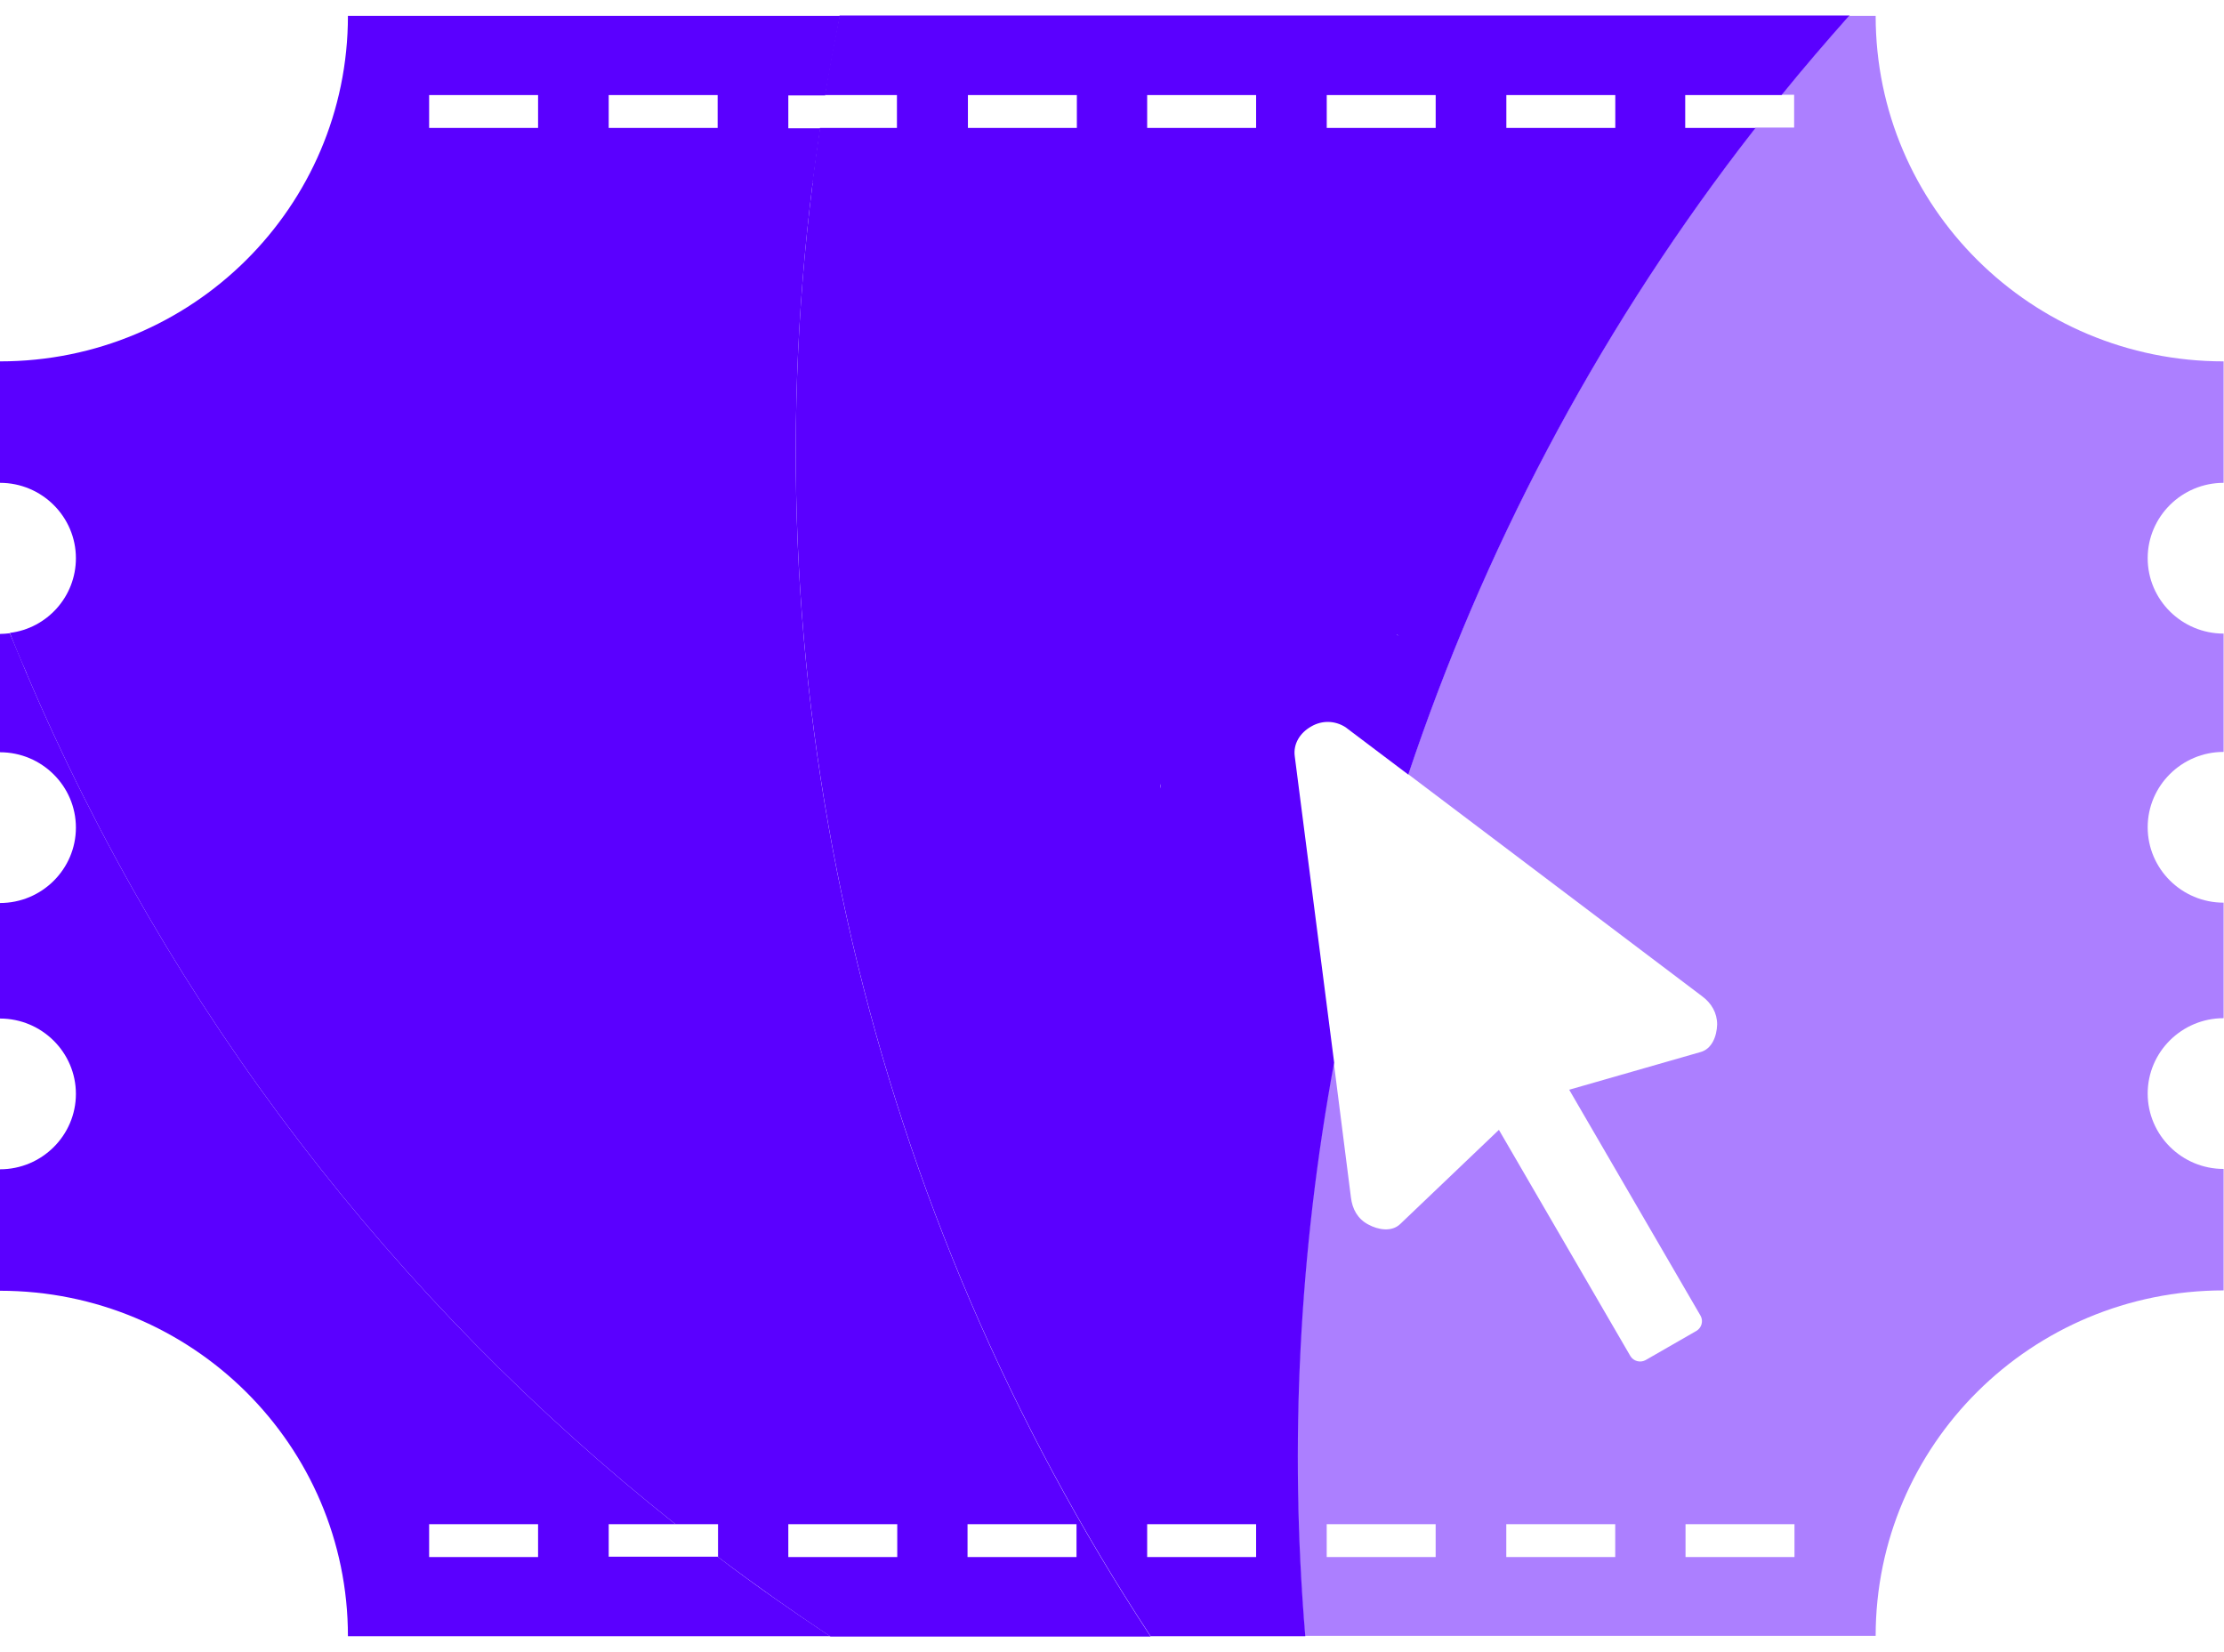 <svg width="70" height="52" viewBox="0 0 70 52" fill="none" xmlns="http://www.w3.org/2000/svg">
<g clip-path="url(#clip0_754_6204)">
<path opacity="0.5" fill-rule="evenodd" clip-rule="evenodd" d="M41.758 47.974H45.187V49.007H41.758V47.974ZM47.41 47.974H50.839V49.007H47.41V47.974ZM53.052 47.974H56.481V49.007H53.052V47.974ZM58.218 0.5H59.036C59.036 6.508 63.937 11.374 69.988 11.374V15.197C68.671 15.197 67.598 16.262 67.598 17.57C67.598 18.877 68.671 19.942 69.988 19.942V23.666C68.671 23.666 67.598 24.731 67.598 26.038C67.598 27.346 68.671 28.411 69.988 28.411V32.047C68.671 32.047 67.598 33.112 67.598 34.419C67.598 35.727 68.671 36.792 69.988 36.792V40.615C63.937 40.615 59.036 45.481 59.036 51.489H41.072C40.563 45.426 40.884 39.351 41.979 33.431L42.521 37.693C42.565 38.055 42.731 38.363 43.063 38.539C43.384 38.714 43.804 38.78 44.069 38.528L47.178 35.562L51.315 42.68C51.414 42.844 51.625 42.899 51.791 42.811L53.395 41.889C53.561 41.79 53.616 41.581 53.527 41.416L49.39 34.299L53.527 33.112C53.881 33.014 54.036 32.618 54.047 32.245C54.047 31.882 53.87 31.575 53.572 31.355L44.324 24.369C46.669 17.35 50.164 10.693 54.744 4.674C54.91 4.454 55.087 4.235 55.253 4.015H56.47V2.982H56.072C56.769 2.137 57.477 1.302 58.207 0.478L58.218 0.5Z" fill="#5A00FF"/>
<path fill-rule="evenodd" clip-rule="evenodd" d="M13.507 47.974H16.936V49.007H13.507V47.974ZM19.159 47.974H21.261C12.412 40.955 5.343 31.794 0.841 21.205C0.664 20.777 0.487 20.36 0.31 19.931C0.21 19.942 0.1 19.953 0 19.953V23.677C1.316 23.677 2.389 24.742 2.389 26.049C2.389 27.357 1.316 28.422 0 28.422V32.058C1.316 32.058 2.389 33.123 2.389 34.43C2.389 35.738 1.316 36.803 0 36.803V40.626C6.051 40.626 10.951 45.492 10.951 51.5H26.128C24.923 50.698 23.739 49.874 22.588 48.996H19.159V47.963V47.974Z" fill="#5A00FF"/>
<path fill-rule="evenodd" clip-rule="evenodd" d="M24.812 47.974H28.241V49.007H24.812V47.974ZM30.453 47.974H33.883V49.007H30.453V47.974ZM22.588 4.026H19.159V2.993H22.588V4.026ZM16.936 4.026H13.507V2.993H16.936V4.026ZM0.841 21.205C5.343 31.794 12.412 40.955 21.261 47.974H22.6V49.007C23.75 49.874 24.934 50.709 26.139 51.511H36.217C27.389 38.088 23.551 21.897 25.575 5.783C25.653 5.201 25.73 4.619 25.819 4.037H24.812V3.004H25.974C26.117 2.17 26.272 1.335 26.438 0.5H10.951C10.951 6.508 6.051 11.374 0 11.374V15.197C1.316 15.197 2.389 16.262 2.389 17.57C2.389 18.778 1.482 19.777 0.31 19.92C0.476 20.349 0.653 20.777 0.841 21.194V21.205Z" fill="#5A00FF"/>
<path fill-rule="evenodd" clip-rule="evenodd" d="M43.961 19.964L44.001 20C43.901 19.945 44.1 20.044 44.001 20C43.901 19.945 44.1 20.055 44.001 20L43.972 19.964H43.961ZM36.107 47.974H39.536V49.007H36.107V47.974ZM33.894 4.026H30.465V2.993H33.894V4.026ZM39.536 4.026H36.107V2.993H39.536V4.026ZM45.188 4.026H41.759V2.993H45.188V4.026ZM47.412 4.026V2.993H50.841V4.026H47.412ZM36.527 24.742C36.505 24.512 36.527 24.973 36.527 24.742V24.742ZM25.576 5.772C23.551 21.886 27.39 38.077 36.217 51.5H41.084C40.576 45.437 40.897 39.362 41.992 33.442L40.753 23.809C40.697 23.413 40.919 23.062 41.273 22.864C41.615 22.666 42.014 22.677 42.346 22.886L44.326 24.38C46.671 17.361 50.166 10.704 54.746 4.685C54.912 4.465 55.089 4.246 55.255 4.026H53.042V2.993H56.074C56.77 2.137 57.478 1.313 58.208 0.489H26.427C26.262 1.313 26.096 2.148 25.963 2.993H28.231V4.026H25.808C25.72 4.608 25.642 5.19 25.565 5.772H25.576Z" fill="#5A00FF"/>
</g>
<defs>
<clipPath id="clip0_754_6204">
<rect width="70" height="51" fill="white" transform="translate(0 0.5)"/>
</clipPath>
</defs>
</svg>
